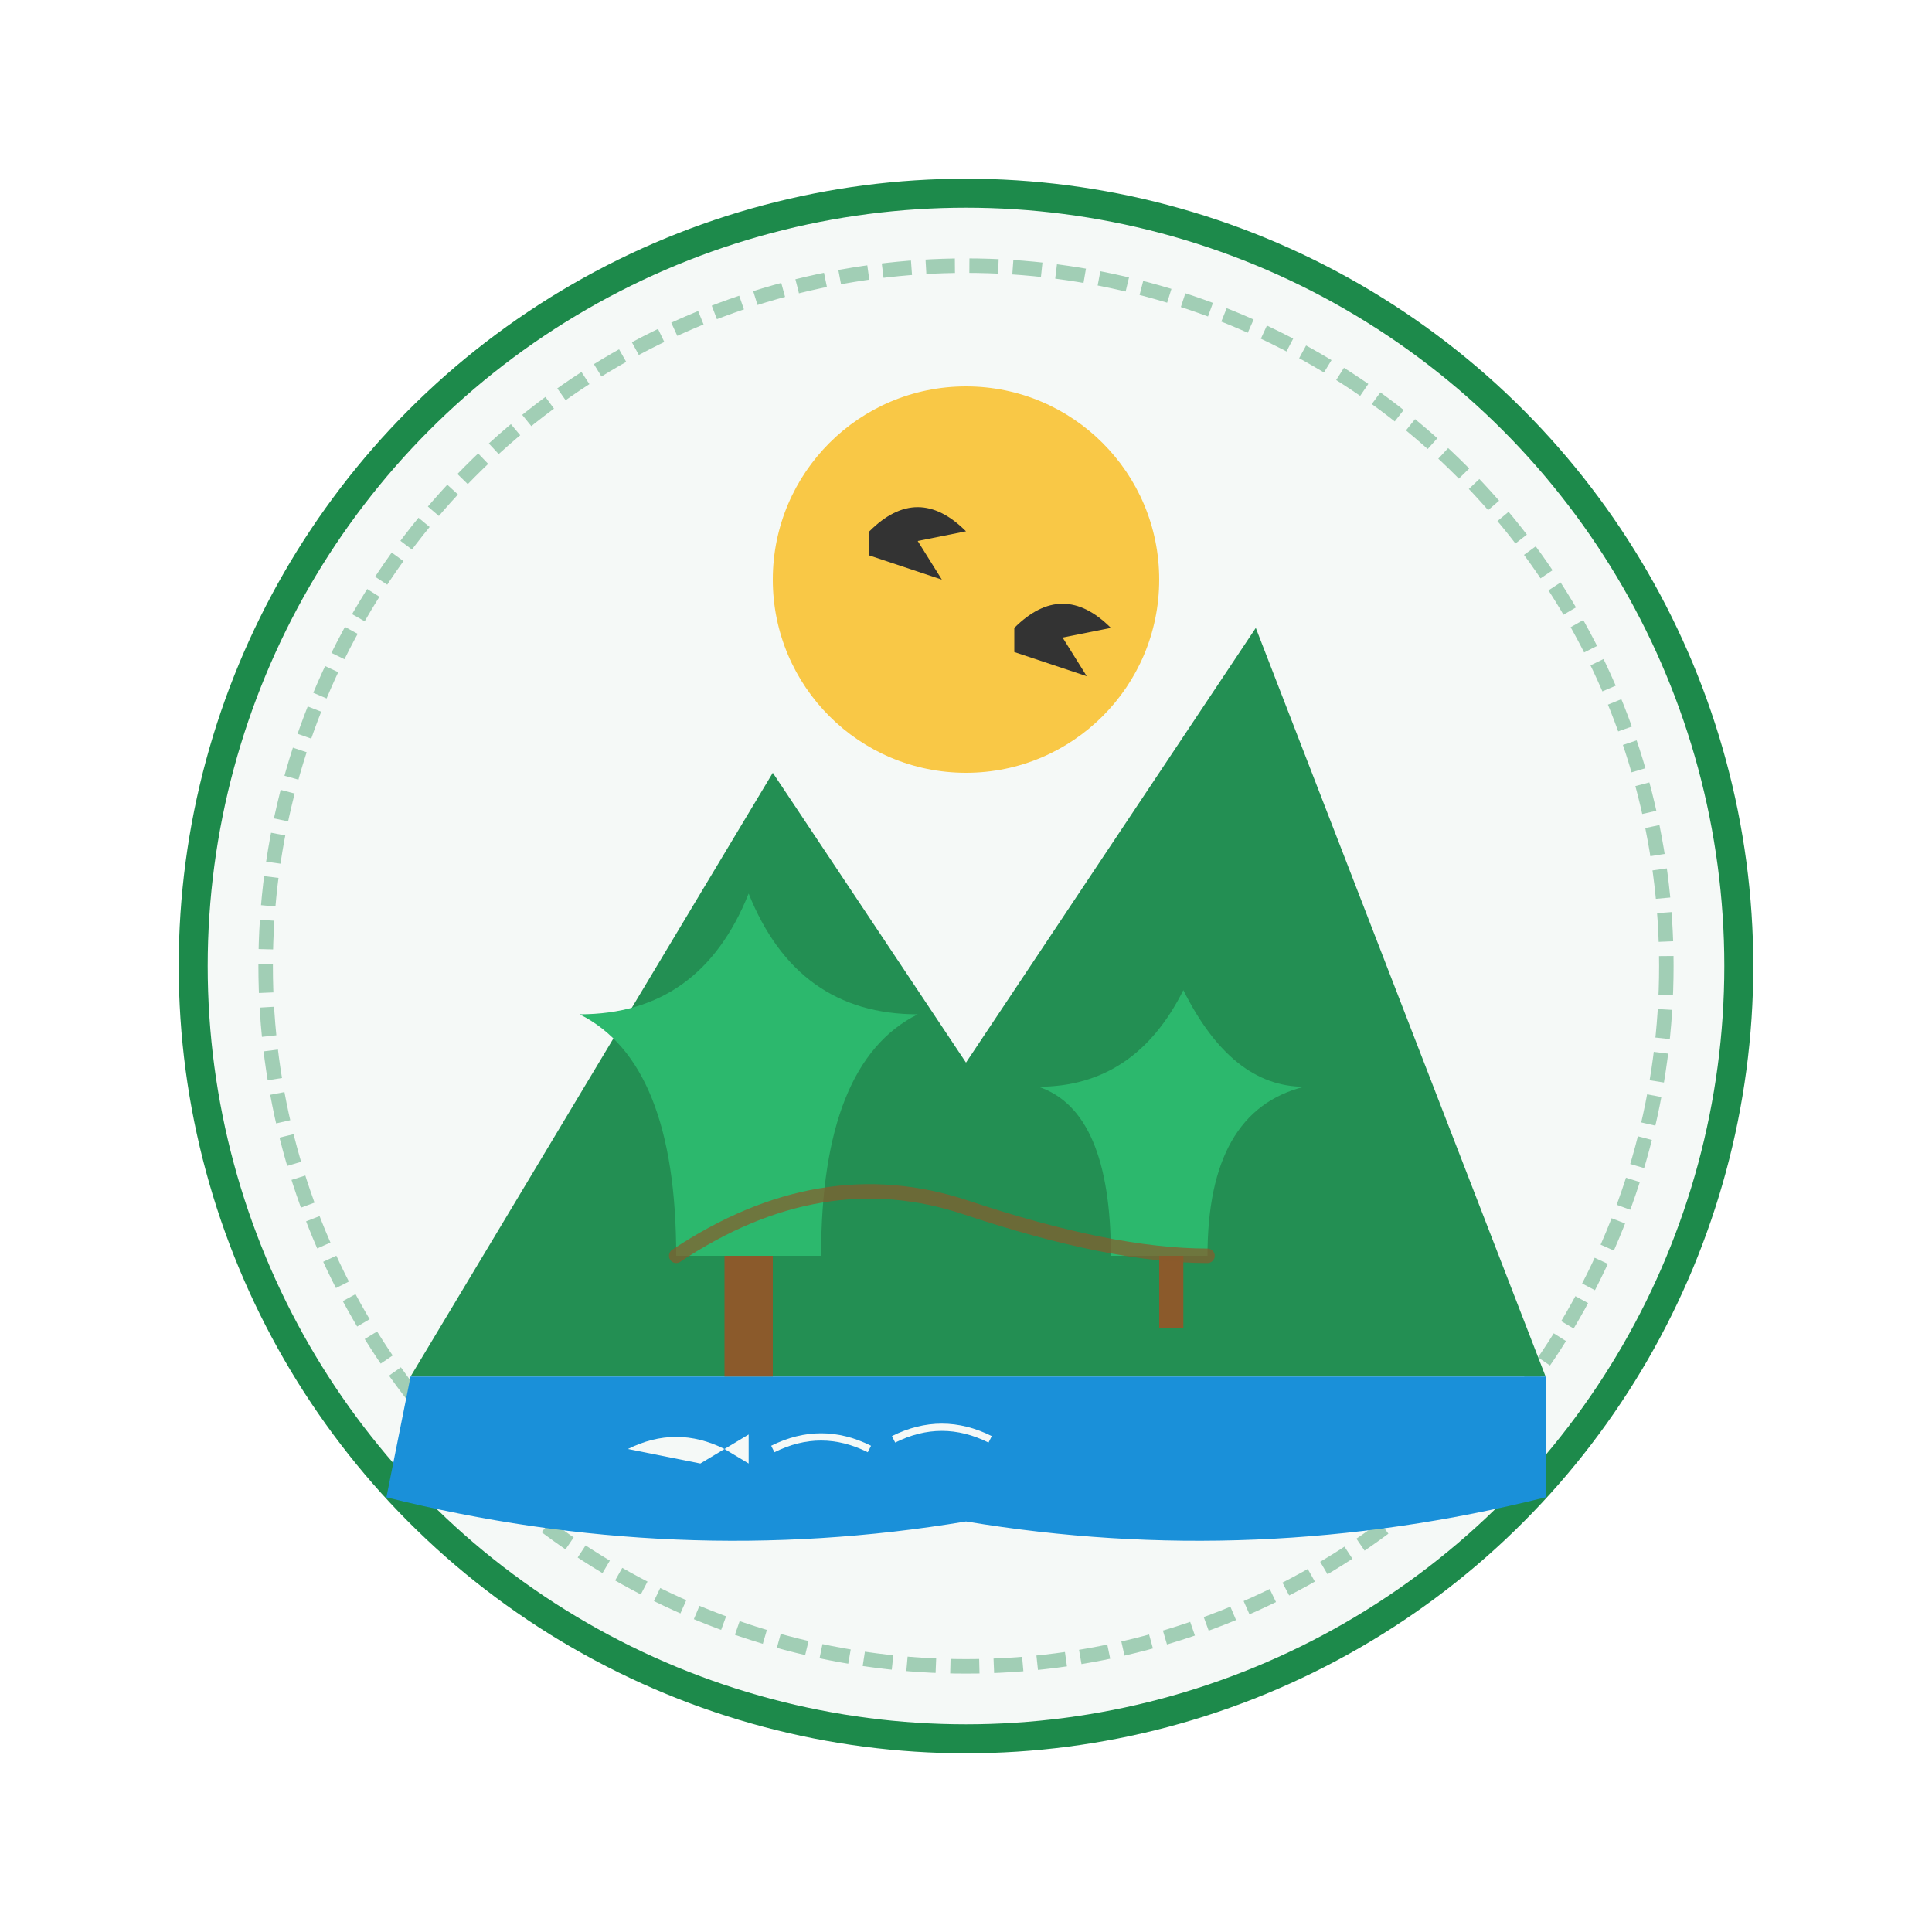 <svg viewBox="0 0 400 400" xmlns="http://www.w3.org/2000/svg">
  <!-- Main circular background -->
  <circle cx="200" cy="200" r="160" fill="#f5f9f7" stroke="#1d8a4b" stroke-width="6" />
  
  <!-- Outer ring/orbit -->
  <circle cx="200" cy="200" r="145" fill="none" stroke="#238f53" stroke-width="3" stroke-opacity="0.4" stroke-dasharray="6,3" />
  
  <!-- Mountain element -->
  <path d="M85,285 L160,160 L200,220 L260,130 L320,285" fill="#238f53" />
  
  <!-- Lake/water element -->
  <path d="M85,285 L320,285 L320,310 Q260,325 200,315 Q140,325 80,310 L85,285" fill="#1a90d9" />
  
  <!-- Sun/circular element -->
  <circle cx="200" cy="120" r="40" fill="#f9c846" />
  
  <!-- Bird silhouettes -->
  <path d="M180,110 Q190,100 200,110 L190,112 L195,120 L180,115 Z" fill="#333" />
  <path d="M210,130 Q220,120 230,130 L220,132 L225,140 L210,135 Z" fill="#333" />
  
  <!-- Tree element left -->
  <path d="M140,260 Q140,220 120,210 Q145,210 155,185 Q165,210 190,210 Q170,220 170,260" fill="#2cb86d" />
  <rect x="150" y="260" width="10" height="25" fill="#8b5a2b" />
  
  <!-- Tree element right -->
  <path d="M230,260 Q230,230 215,225 Q235,225 245,205 Q255,225 270,225 Q250,230 250,260" fill="#2cb86d" />
  <rect x="240" y="260" width="5" height="15" fill="#8b5a2b" />
  
  <!-- Fish in water -->
  <path d="M130,300 Q140,295 150,300 L155,297 L155,303 L150,300 L145,303 Z" fill="#f5f9f7" />
  
  <!-- Ripples in water -->
  <path d="M160,300 Q170,295 180,300" fill="none" stroke="#f5f9f7" stroke-width="1.5" />
  <path d="M185,298 Q195,293 205,298" fill="none" stroke="#f5f9f7" stroke-width="1.5" />
  
  <!-- Trail/path element -->
  <path d="M140,260 Q170,240 200,250 Q230,260 250,260" fill="none" stroke="#8b5a2b" stroke-width="3" stroke-linecap="round" stroke-opacity="0.7" />
</svg>
